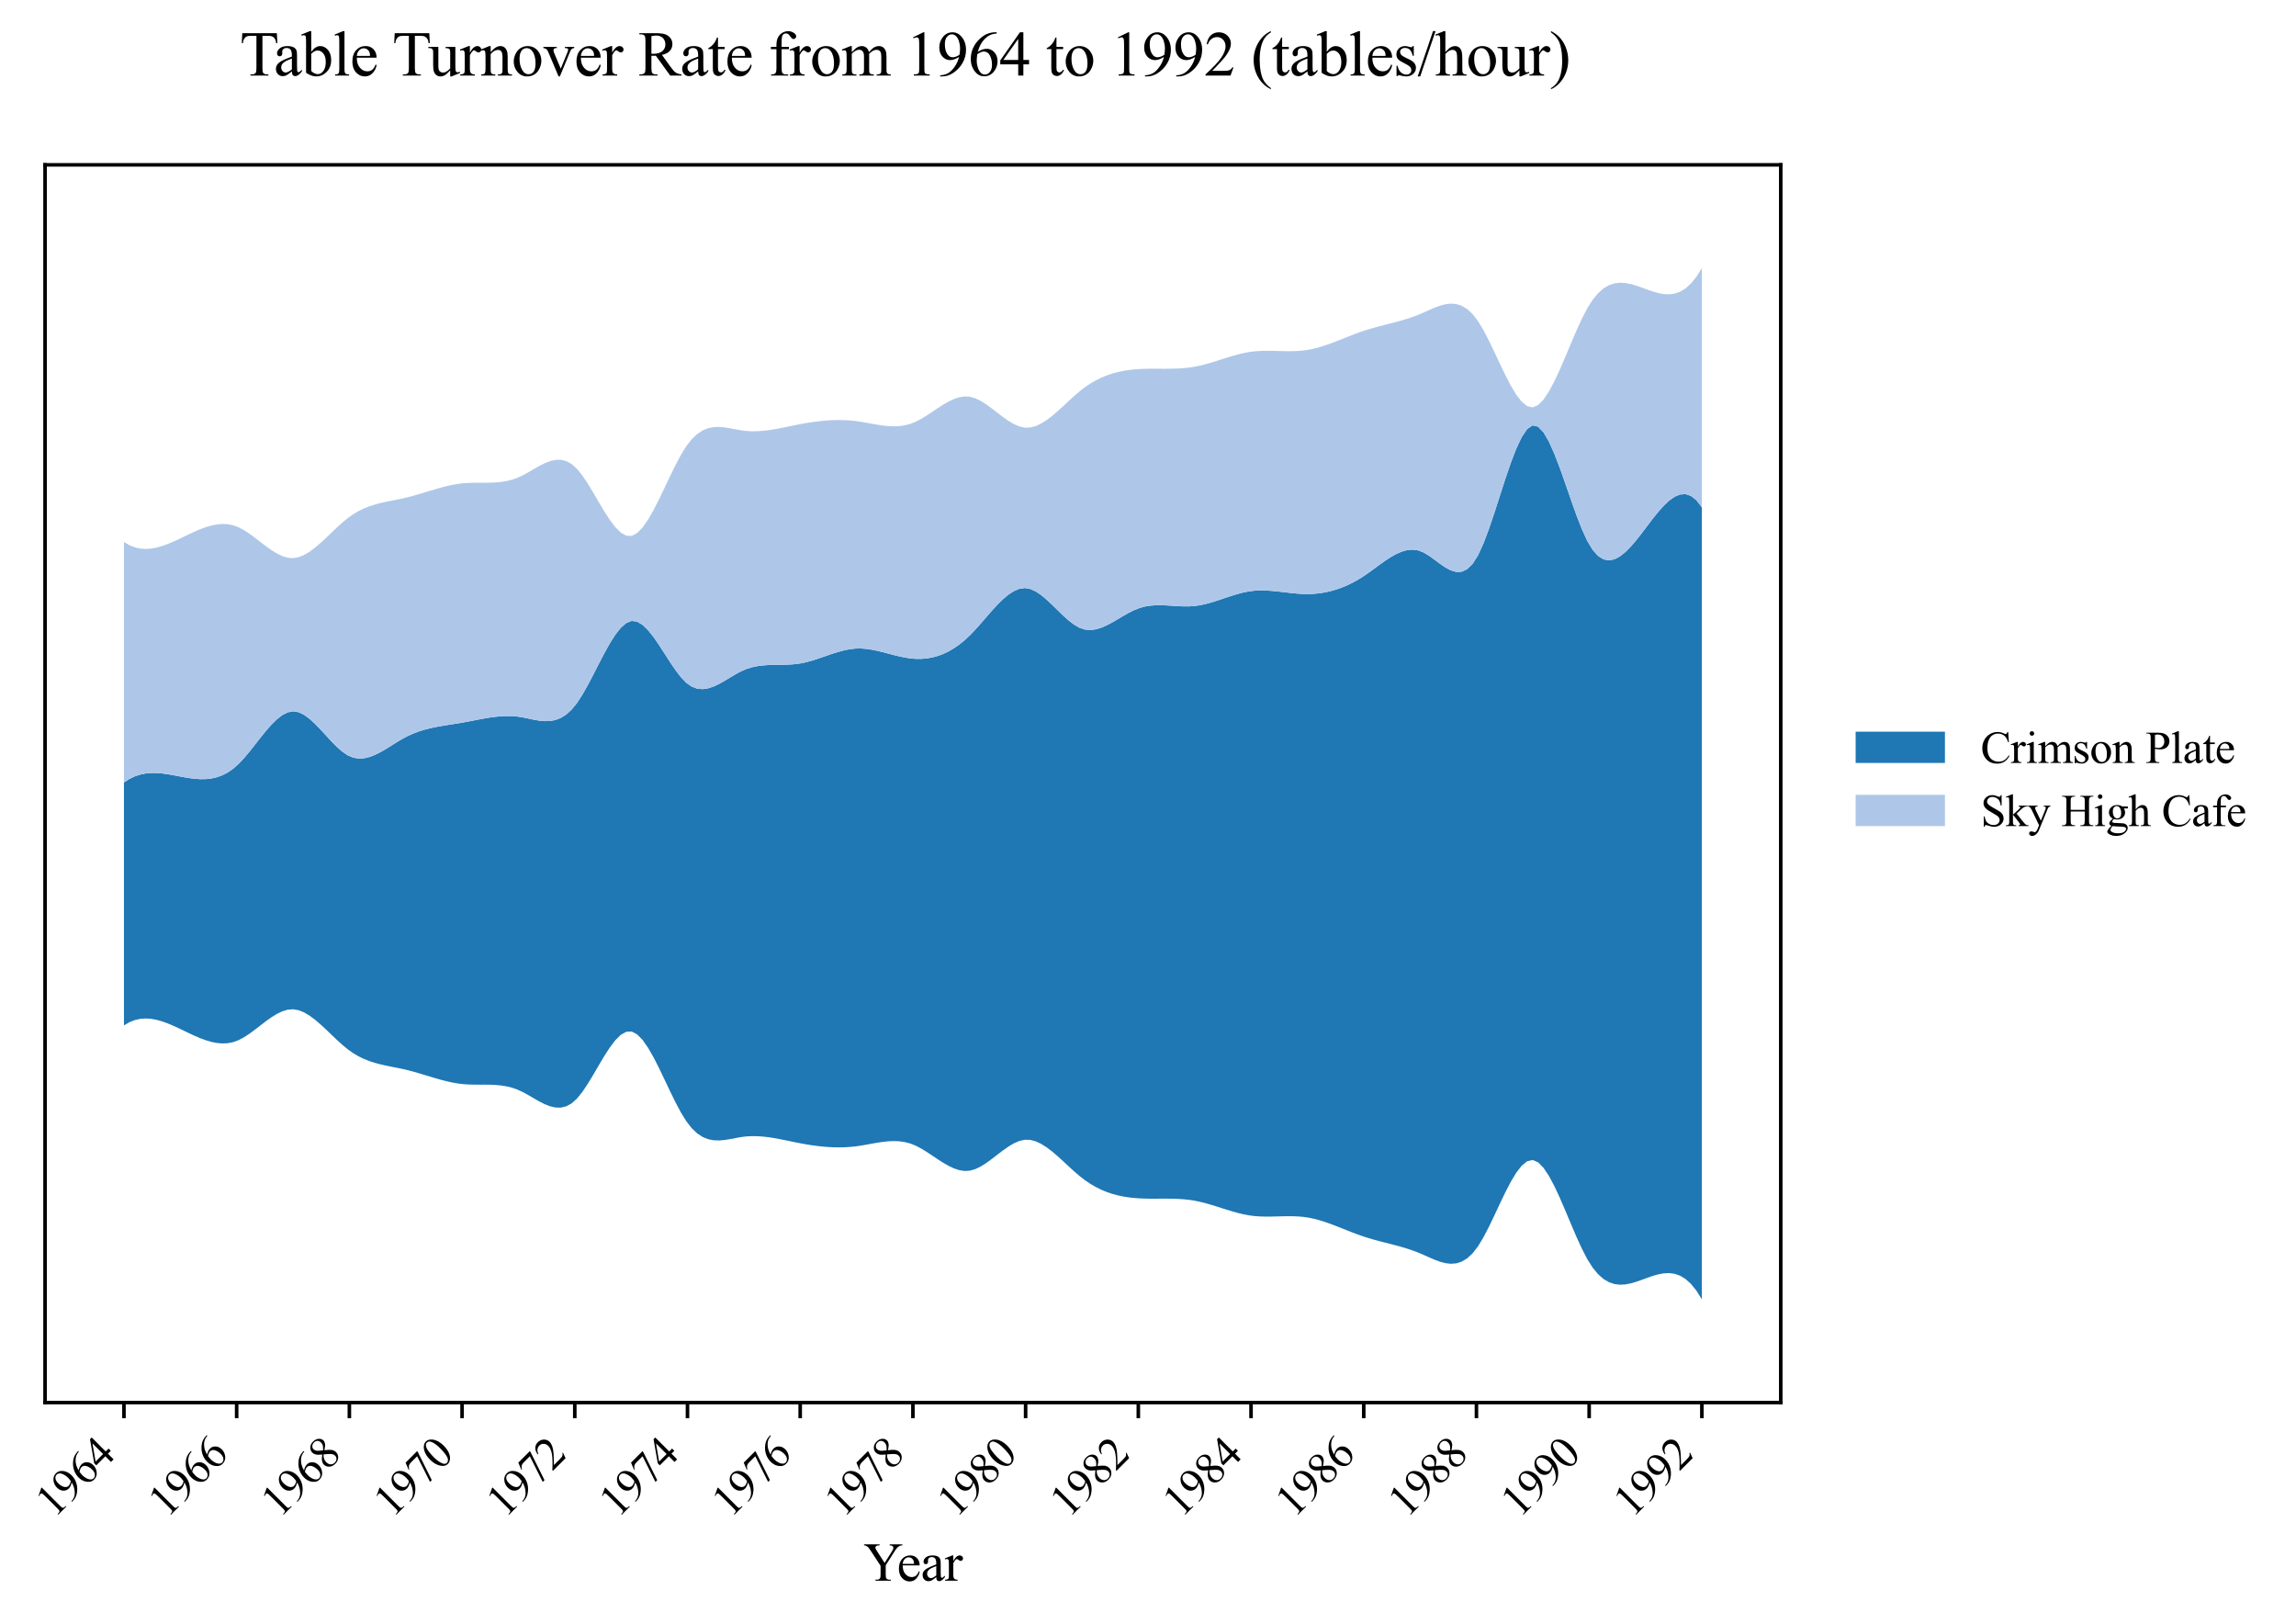 <?xml version="1.0" encoding="utf-8" standalone="no"?>
<!DOCTYPE svg PUBLIC "-//W3C//DTD SVG 1.1//EN"
  "http://www.w3.org/Graphics/SVG/1.1/DTD/svg11.dtd">
<svg xmlns:xlink="http://www.w3.org/1999/xlink" width="514.307pt" height="363.785pt" viewBox="0 0 514.307 363.785" xmlns="http://www.w3.org/2000/svg" version="1.1">
 <defs>
  <style type="text/css">*{stroke-linejoin: round; stroke-linecap: butt}</style>
 </defs>
 <g id="figure_1">
  <g id="patch_1">
   <path d="M 0 363.785 
L 514.307 363.785 
L 514.307 0 
L 0 0 
z
" style="fill: #ffffff"/>
  </g>
  <g id="axes_1">
   <g id="patch_2">
    <path d="M 10.092 314.121 
L 398.892 314.121 
L 398.892 36.921 
L 10.092 36.921 
z
" style="fill: #ffffff"/>
   </g>
   <g id="FillBetweenPolyCollection_1">
    <path d="M 27.765 175.253 
L 27.765 229.654 
L 28.988 228.936 
L 30.211 228.453 
L 31.434 228.183 
L 32.657 228.102 
L 33.88 228.186 
L 35.103 228.412 
L 36.326 228.757 
L 37.549 229.198 
L 38.772 229.71 
L 39.995 230.271 
L 41.218 230.857 
L 42.441 231.444 
L 43.664 232.01 
L 44.887 232.531 
L 46.11 232.984 
L 47.333 233.344 
L 48.556 233.59 
L 49.779 233.696 
L 51.002 233.641 
L 52.225 233.401 
L 53.448 232.952 
L 54.671 232.302 
L 55.894 231.5 
L 57.117 230.601 
L 58.34 229.656 
L 59.563 228.72 
L 60.786 227.847 
L 62.009 227.088 
L 63.232 226.498 
L 64.455 226.13 
L 65.678 226.038 
L 66.901 226.255 
L 68.125 226.75 
L 69.348 227.476 
L 70.571 228.384 
L 71.794 229.428 
L 73.017 230.56 
L 74.24 231.732 
L 75.463 232.897 
L 76.686 234.008 
L 77.909 235.018 
L 79.132 235.883 
L 80.355 236.599 
L 81.578 237.187 
L 82.801 237.667 
L 84.024 238.06 
L 85.247 238.384 
L 86.47 238.66 
L 87.693 238.908 
L 88.916 239.148 
L 90.139 239.401 
L 91.362 239.686 
L 92.585 240.009 
L 93.808 240.361 
L 95.031 240.729 
L 96.254 241.102 
L 97.477 241.469 
L 98.7 241.817 
L 99.923 242.135 
L 101.146 242.412 
L 102.369 242.635 
L 103.592 242.793 
L 104.815 242.882 
L 106.038 242.919 
L 107.261 242.925 
L 108.484 242.924 
L 109.707 242.937 
L 110.93 242.988 
L 112.153 243.096 
L 113.376 243.286 
L 114.6 243.579 
L 115.823 243.998 
L 117.046 244.558 
L 118.269 245.225 
L 119.492 245.939 
L 120.715 246.638 
L 121.938 247.261 
L 123.161 247.748 
L 124.384 248.038 
L 125.607 248.069 
L 126.83 247.781 
L 128.053 247.113 
L 129.276 246.005 
L 130.499 244.478 
L 131.722 242.642 
L 132.945 240.617 
L 134.168 238.52 
L 135.391 236.469 
L 136.614 234.581 
L 137.837 232.974 
L 139.06 231.767 
L 140.283 231.077 
L 141.506 231.021 
L 142.729 231.666 
L 143.952 232.923 
L 145.175 234.676 
L 146.398 236.809 
L 147.621 239.208 
L 148.844 241.755 
L 150.067 244.336 
L 151.29 246.834 
L 152.513 249.134 
L 153.736 251.12 
L 154.959 252.691 
L 156.182 253.849 
L 157.405 254.648 
L 158.628 255.141 
L 159.851 255.382 
L 161.075 255.424 
L 162.298 255.321 
L 163.521 255.125 
L 164.744 254.89 
L 165.967 254.669 
L 167.19 254.516 
L 168.413 254.451 
L 169.636 254.467 
L 170.859 254.55 
L 172.082 254.691 
L 173.305 254.876 
L 174.528 255.096 
L 175.751 255.338 
L 176.974 255.59 
L 178.197 255.843 
L 179.42 256.083 
L 180.643 256.302 
L 181.866 256.495 
L 183.089 256.66 
L 184.312 256.793 
L 185.535 256.891 
L 186.758 256.951 
L 187.981 256.97 
L 189.204 256.944 
L 190.427 256.871 
L 191.65 256.747 
L 192.873 256.572 
L 194.096 256.361 
L 195.319 256.136 
L 196.542 255.921 
L 197.765 255.738 
L 198.988 255.61 
L 200.211 255.559 
L 201.434 255.609 
L 202.657 255.78 
L 203.88 256.098 
L 205.103 256.581 
L 206.326 257.219 
L 207.549 257.965 
L 208.773 258.773 
L 209.996 259.594 
L 211.219 260.383 
L 212.442 261.091 
L 213.665 261.672 
L 214.888 262.077 
L 216.111 262.261 
L 217.334 262.176 
L 218.557 261.804 
L 219.78 261.197 
L 221.003 260.416 
L 222.226 259.523 
L 223.449 258.58 
L 224.672 257.647 
L 225.895 256.788 
L 227.118 256.062 
L 228.341 255.532 
L 229.564 255.26 
L 230.787 255.296 
L 232.01 255.621 
L 233.233 256.193 
L 234.456 256.966 
L 235.679 257.896 
L 236.902 258.94 
L 238.125 260.053 
L 239.348 261.191 
L 240.571 262.31 
L 241.794 263.365 
L 243.017 264.314 
L 244.24 265.141 
L 245.463 265.852 
L 246.686 266.457 
L 247.909 266.962 
L 249.132 267.378 
L 250.355 267.711 
L 251.578 267.971 
L 252.801 268.166 
L 254.024 268.303 
L 255.248 268.392 
L 256.471 268.441 
L 257.694 268.462 
L 258.917 268.464 
L 260.14 268.459 
L 261.363 268.458 
L 262.586 268.471 
L 263.809 268.51 
L 265.032 268.586 
L 266.255 268.708 
L 267.478 268.889 
L 268.701 269.137 
L 269.924 269.441 
L 271.147 269.788 
L 272.37 270.164 
L 273.593 270.552 
L 274.816 270.939 
L 276.039 271.311 
L 277.262 271.652 
L 278.485 271.947 
L 279.708 272.183 
L 280.931 272.346 
L 282.154 272.437 
L 283.377 272.474 
L 284.6 272.471 
L 285.823 272.445 
L 287.046 272.413 
L 288.269 272.39 
L 289.492 272.393 
L 290.715 272.437 
L 291.938 272.54 
L 293.161 272.716 
L 294.384 272.974 
L 295.607 273.302 
L 296.83 273.688 
L 298.053 274.118 
L 299.276 274.581 
L 300.499 275.062 
L 301.723 275.55 
L 302.946 276.031 
L 304.169 276.493 
L 305.392 276.923 
L 306.615 277.311 
L 307.838 277.664 
L 309.061 277.992 
L 310.284 278.306 
L 311.507 278.616 
L 312.73 278.935 
L 313.953 279.273 
L 315.176 279.64 
L 316.399 280.048 
L 317.622 280.507 
L 318.845 281.026 
L 320.068 281.579 
L 321.291 282.11 
L 322.514 282.568 
L 323.737 282.896 
L 324.96 283.042 
L 326.183 282.95 
L 327.406 282.568 
L 328.629 281.84 
L 329.852 280.712 
L 331.075 279.132 
L 332.298 277.107 
L 333.521 274.757 
L 334.744 272.21 
L 335.967 269.598 
L 337.19 267.049 
L 338.413 264.693 
L 339.636 262.661 
L 340.859 261.08 
L 342.082 260.083 
L 343.305 259.797 
L 344.528 260.314 
L 345.751 261.553 
L 346.974 263.385 
L 348.197 265.681 
L 349.421 268.312 
L 350.644 271.148 
L 351.867 274.061 
L 353.09 276.921 
L 354.313 279.6 
L 355.536 281.968 
L 356.759 283.904 
L 357.982 285.387 
L 359.205 286.463 
L 360.428 287.18 
L 361.651 287.586 
L 362.874 287.73 
L 364.097 287.658 
L 365.32 287.421 
L 366.543 287.064 
L 367.766 286.637 
L 368.989 286.188 
L 370.212 285.763 
L 371.435 285.413 
L 372.658 285.184 
L 373.881 285.125 
L 375.104 285.283 
L 376.327 285.707 
L 377.55 286.445 
L 378.773 287.545 
L 379.996 289.054 
L 381.219 291.021 
L 381.219 113.618 
L 381.219 113.618 
L 379.996 112.024 
L 378.773 111.061 
L 377.55 110.658 
L 376.327 110.748 
L 375.104 111.262 
L 373.881 112.131 
L 372.658 113.287 
L 371.435 114.66 
L 370.212 116.183 
L 368.989 117.786 
L 367.766 119.401 
L 366.543 120.96 
L 365.32 122.393 
L 364.097 123.633 
L 362.874 124.61 
L 361.651 125.256 
L 360.428 125.502 
L 359.205 125.279 
L 357.982 124.52 
L 356.759 123.154 
L 355.536 121.117 
L 354.313 118.437 
L 353.09 115.289 
L 351.867 111.855 
L 350.644 108.32 
L 349.421 104.867 
L 348.197 101.681 
L 346.974 98.944 
L 345.751 96.84 
L 344.528 95.555 
L 343.305 95.27 
L 342.082 96.1 
L 340.859 97.909 
L 339.636 100.502 
L 338.413 103.687 
L 337.19 107.269 
L 335.967 111.055 
L 334.744 114.853 
L 333.521 118.468 
L 332.298 121.706 
L 331.075 124.376 
L 329.852 126.301 
L 328.629 127.488 
L 327.406 128.048 
L 326.183 128.091 
L 324.96 127.728 
L 323.737 127.071 
L 322.514 126.23 
L 321.291 125.317 
L 320.068 124.443 
L 318.845 123.719 
L 317.622 123.253 
L 316.399 123.095 
L 315.176 123.209 
L 313.953 123.554 
L 312.73 124.091 
L 311.507 124.78 
L 310.284 125.58 
L 309.061 126.45 
L 307.838 127.351 
L 306.615 128.243 
L 305.392 129.084 
L 304.169 129.844 
L 302.946 130.518 
L 301.723 131.109 
L 300.499 131.617 
L 299.276 132.045 
L 298.053 132.395 
L 296.83 132.668 
L 295.607 132.866 
L 294.384 132.991 
L 293.161 133.044 
L 291.938 133.028 
L 290.715 132.956 
L 289.492 132.843 
L 288.269 132.706 
L 287.046 132.561 
L 285.823 132.425 
L 284.6 132.315 
L 283.377 132.246 
L 282.154 132.236 
L 280.931 132.3 
L 279.708 132.455 
L 278.485 132.7 
L 277.262 133.018 
L 276.039 133.387 
L 274.816 133.788 
L 273.593 134.201 
L 272.37 134.606 
L 271.147 134.982 
L 269.924 135.31 
L 268.701 135.569 
L 267.478 135.739 
L 266.255 135.812 
L 265.032 135.807 
L 263.809 135.752 
L 262.586 135.673 
L 261.363 135.595 
L 260.14 135.547 
L 258.917 135.554 
L 257.694 135.643 
L 256.471 135.839 
L 255.248 136.171 
L 254.024 136.658 
L 252.801 137.273 
L 251.578 137.968 
L 250.355 138.695 
L 249.132 139.405 
L 247.909 140.049 
L 246.686 140.579 
L 245.463 140.946 
L 244.24 141.102 
L 243.017 140.997 
L 241.794 140.587 
L 240.571 139.877 
L 239.348 138.938 
L 238.125 137.84 
L 236.902 136.654 
L 235.679 135.453 
L 234.456 134.306 
L 233.233 133.286 
L 232.01 132.464 
L 230.787 131.912 
L 229.564 131.699 
L 228.341 131.868 
L 227.118 132.377 
L 225.895 133.172 
L 224.672 134.198 
L 223.449 135.403 
L 222.226 136.732 
L 221.003 138.131 
L 219.78 139.547 
L 218.557 140.924 
L 217.334 142.21 
L 216.111 143.355 
L 214.888 144.35 
L 213.665 145.199 
L 212.442 145.909 
L 211.219 146.486 
L 209.996 146.934 
L 208.773 147.26 
L 207.549 147.468 
L 206.326 147.566 
L 205.103 147.559 
L 203.88 147.452 
L 202.657 147.259 
L 201.434 147.002 
L 200.211 146.703 
L 198.988 146.383 
L 197.765 146.064 
L 196.542 145.768 
L 195.319 145.517 
L 194.096 145.333 
L 192.873 145.237 
L 191.65 145.251 
L 190.427 145.385 
L 189.204 145.622 
L 187.981 145.939 
L 186.758 146.314 
L 185.535 146.725 
L 184.312 147.151 
L 183.089 147.569 
L 181.866 147.958 
L 180.643 148.295 
L 179.42 148.559 
L 178.197 148.732 
L 176.974 148.828 
L 175.751 148.872 
L 174.528 148.889 
L 173.305 148.905 
L 172.082 148.944 
L 170.859 149.031 
L 169.636 149.192 
L 168.413 149.452 
L 167.19 149.836 
L 165.967 150.366 
L 164.744 151.024 
L 163.521 151.751 
L 162.298 152.488 
L 161.075 153.175 
L 159.851 153.753 
L 158.628 154.163 
L 157.405 154.344 
L 156.182 154.237 
L 154.959 153.784 
L 153.736 152.924 
L 152.513 151.648 
L 151.29 150.052 
L 150.067 148.248 
L 148.844 146.346 
L 147.621 144.456 
L 146.398 142.689 
L 145.175 141.155 
L 143.952 139.964 
L 142.729 139.228 
L 141.506 139.056 
L 140.283 139.534 
L 139.06 140.601 
L 137.837 142.151 
L 136.614 144.074 
L 135.391 146.263 
L 134.168 148.61 
L 132.945 151.005 
L 131.722 153.341 
L 130.499 155.51 
L 129.276 157.402 
L 128.053 158.916 
L 126.83 160.031 
L 125.607 160.796 
L 124.384 161.263 
L 123.161 161.482 
L 121.938 161.505 
L 120.715 161.384 
L 119.492 161.169 
L 118.269 160.912 
L 117.046 160.664 
L 115.823 160.476 
L 114.6 160.379 
L 113.376 160.366 
L 112.153 160.425 
L 110.93 160.544 
L 109.707 160.71 
L 108.484 160.913 
L 107.261 161.139 
L 106.038 161.376 
L 104.815 161.614 
L 103.592 161.839 
L 102.369 162.043 
L 101.146 162.234 
L 99.923 162.425 
L 98.7 162.628 
L 97.477 162.856 
L 96.254 163.123 
L 95.031 163.44 
L 93.808 163.822 
L 92.585 164.28 
L 91.362 164.828 
L 90.139 165.475 
L 88.916 166.204 
L 87.693 166.969 
L 86.47 167.728 
L 85.247 168.436 
L 84.024 169.05 
L 82.801 169.526 
L 81.578 169.821 
L 80.355 169.89 
L 79.132 169.69 
L 77.909 169.177 
L 76.686 168.35 
L 75.463 167.279 
L 74.24 166.043 
L 73.017 164.718 
L 71.794 163.385 
L 70.571 162.12 
L 69.348 161.001 
L 68.125 160.108 
L 66.901 159.517 
L 65.678 159.308 
L 64.455 159.535 
L 63.232 160.158 
L 62.009 161.107 
L 60.786 162.314 
L 59.563 163.708 
L 58.34 165.222 
L 57.117 166.786 
L 55.894 168.331 
L 54.671 169.788 
L 53.448 171.088 
L 52.225 172.167 
L 51.002 173.01 
L 49.779 173.64 
L 48.556 174.082 
L 47.333 174.358 
L 46.11 174.492 
L 44.887 174.506 
L 43.664 174.425 
L 42.441 174.271 
L 41.218 174.067 
L 39.995 173.838 
L 38.772 173.607 
L 37.549 173.396 
L 36.326 173.229 
L 35.103 173.13 
L 33.88 173.121 
L 32.657 173.226 
L 31.434 173.469 
L 30.211 173.872 
L 28.988 174.459 
L 27.765 175.253 
z
" clip-path="url(#p3a04c0ecfc)" style="fill: #1f77b4"/>
   </g>
   <g id="FillBetweenPolyCollection_2">
    <path d="M 27.765 121.389 
L 27.765 175.253 
L 28.988 174.459 
L 30.211 173.872 
L 31.434 173.469 
L 32.657 173.226 
L 33.88 173.121 
L 35.103 173.13 
L 36.326 173.229 
L 37.549 173.396 
L 38.772 173.607 
L 39.995 173.838 
L 41.218 174.067 
L 42.441 174.271 
L 43.664 174.425 
L 44.887 174.506 
L 46.11 174.492 
L 47.333 174.358 
L 48.556 174.082 
L 49.779 173.64 
L 51.002 173.01 
L 52.225 172.167 
L 53.448 171.088 
L 54.671 169.788 
L 55.894 168.331 
L 57.117 166.786 
L 58.34 165.222 
L 59.563 163.708 
L 60.786 162.314 
L 62.009 161.107 
L 63.232 160.158 
L 64.455 159.535 
L 65.678 159.308 
L 66.901 159.517 
L 68.125 160.108 
L 69.348 161.001 
L 70.571 162.12 
L 71.794 163.385 
L 73.017 164.718 
L 74.24 166.043 
L 75.463 167.279 
L 76.686 168.35 
L 77.909 169.177 
L 79.132 169.69 
L 80.355 169.89 
L 81.578 169.821 
L 82.801 169.526 
L 84.024 169.05 
L 85.247 168.436 
L 86.47 167.728 
L 87.693 166.969 
L 88.916 166.204 
L 90.139 165.475 
L 91.362 164.828 
L 92.585 164.28 
L 93.808 163.822 
L 95.031 163.44 
L 96.254 163.123 
L 97.477 162.856 
L 98.7 162.628 
L 99.923 162.425 
L 101.146 162.234 
L 102.369 162.043 
L 103.592 161.839 
L 104.815 161.614 
L 106.038 161.376 
L 107.261 161.139 
L 108.484 160.913 
L 109.707 160.71 
L 110.93 160.544 
L 112.153 160.425 
L 113.376 160.366 
L 114.6 160.379 
L 115.823 160.476 
L 117.046 160.664 
L 118.269 160.912 
L 119.492 161.169 
L 120.715 161.384 
L 121.938 161.505 
L 123.161 161.482 
L 124.384 161.263 
L 125.607 160.796 
L 126.83 160.031 
L 128.053 158.916 
L 129.276 157.402 
L 130.499 155.51 
L 131.722 153.341 
L 132.945 151.005 
L 134.168 148.61 
L 135.391 146.263 
L 136.614 144.074 
L 137.837 142.151 
L 139.06 140.601 
L 140.283 139.534 
L 141.506 139.056 
L 142.729 139.228 
L 143.952 139.964 
L 145.175 141.155 
L 146.398 142.689 
L 147.621 144.456 
L 148.844 146.346 
L 150.067 148.248 
L 151.29 150.052 
L 152.513 151.648 
L 153.736 152.924 
L 154.959 153.784 
L 156.182 154.237 
L 157.405 154.344 
L 158.628 154.163 
L 159.851 153.753 
L 161.075 153.175 
L 162.298 152.488 
L 163.521 151.751 
L 164.744 151.024 
L 165.967 150.366 
L 167.19 149.836 
L 168.413 149.452 
L 169.636 149.192 
L 170.859 149.031 
L 172.082 148.944 
L 173.305 148.905 
L 174.528 148.889 
L 175.751 148.872 
L 176.974 148.828 
L 178.197 148.732 
L 179.42 148.559 
L 180.643 148.295 
L 181.866 147.958 
L 183.089 147.569 
L 184.312 147.151 
L 185.535 146.725 
L 186.758 146.314 
L 187.981 145.939 
L 189.204 145.622 
L 190.427 145.385 
L 191.65 145.251 
L 192.873 145.237 
L 194.096 145.333 
L 195.319 145.517 
L 196.542 145.768 
L 197.765 146.064 
L 198.988 146.383 
L 200.211 146.703 
L 201.434 147.002 
L 202.657 147.259 
L 203.88 147.452 
L 205.103 147.559 
L 206.326 147.566 
L 207.549 147.468 
L 208.773 147.26 
L 209.996 146.934 
L 211.219 146.486 
L 212.442 145.909 
L 213.665 145.199 
L 214.888 144.35 
L 216.111 143.355 
L 217.334 142.21 
L 218.557 140.924 
L 219.78 139.547 
L 221.003 138.131 
L 222.226 136.732 
L 223.449 135.403 
L 224.672 134.198 
L 225.895 133.172 
L 227.118 132.377 
L 228.341 131.868 
L 229.564 131.699 
L 230.787 131.912 
L 232.01 132.464 
L 233.233 133.286 
L 234.456 134.306 
L 235.679 135.453 
L 236.902 136.654 
L 238.125 137.84 
L 239.348 138.938 
L 240.571 139.877 
L 241.794 140.587 
L 243.017 140.997 
L 244.24 141.102 
L 245.463 140.946 
L 246.686 140.579 
L 247.909 140.049 
L 249.132 139.405 
L 250.355 138.695 
L 251.578 137.968 
L 252.801 137.273 
L 254.024 136.658 
L 255.248 136.171 
L 256.471 135.839 
L 257.694 135.643 
L 258.917 135.554 
L 260.14 135.547 
L 261.363 135.595 
L 262.586 135.673 
L 263.809 135.752 
L 265.032 135.807 
L 266.255 135.812 
L 267.478 135.739 
L 268.701 135.569 
L 269.924 135.31 
L 271.147 134.982 
L 272.37 134.606 
L 273.593 134.201 
L 274.816 133.788 
L 276.039 133.387 
L 277.262 133.018 
L 278.485 132.7 
L 279.708 132.455 
L 280.931 132.3 
L 282.154 132.236 
L 283.377 132.246 
L 284.6 132.315 
L 285.823 132.425 
L 287.046 132.561 
L 288.269 132.706 
L 289.492 132.843 
L 290.715 132.956 
L 291.938 133.028 
L 293.161 133.044 
L 294.384 132.991 
L 295.607 132.866 
L 296.83 132.668 
L 298.053 132.395 
L 299.276 132.045 
L 300.499 131.617 
L 301.723 131.109 
L 302.946 130.518 
L 304.169 129.844 
L 305.392 129.084 
L 306.615 128.243 
L 307.838 127.351 
L 309.061 126.45 
L 310.284 125.58 
L 311.507 124.78 
L 312.73 124.091 
L 313.953 123.554 
L 315.176 123.209 
L 316.399 123.095 
L 317.622 123.253 
L 318.845 123.719 
L 320.068 124.443 
L 321.291 125.317 
L 322.514 126.23 
L 323.737 127.071 
L 324.96 127.728 
L 326.183 128.091 
L 327.406 128.048 
L 328.629 127.488 
L 329.852 126.301 
L 331.075 124.376 
L 332.298 121.706 
L 333.521 118.468 
L 334.744 114.853 
L 335.967 111.055 
L 337.19 107.269 
L 338.413 103.687 
L 339.636 100.502 
L 340.859 97.909 
L 342.082 96.1 
L 343.305 95.27 
L 344.528 95.555 
L 345.751 96.84 
L 346.974 98.944 
L 348.197 101.681 
L 349.421 104.867 
L 350.644 108.32 
L 351.867 111.855 
L 353.09 115.289 
L 354.313 118.437 
L 355.536 121.117 
L 356.759 123.154 
L 357.982 124.52 
L 359.205 125.279 
L 360.428 125.502 
L 361.651 125.256 
L 362.874 124.61 
L 364.097 123.633 
L 365.32 122.393 
L 366.543 120.96 
L 367.766 119.401 
L 368.989 117.786 
L 370.212 116.183 
L 371.435 114.66 
L 372.658 113.287 
L 373.881 112.131 
L 375.104 111.262 
L 376.327 110.748 
L 377.55 110.658 
L 378.773 111.061 
L 379.996 112.024 
L 381.219 113.618 
L 381.219 60.021 
L 381.219 60.021 
L 379.996 61.989 
L 378.773 63.498 
L 377.55 64.598 
L 376.327 65.335 
L 375.104 65.759 
L 373.881 65.918 
L 372.658 65.858 
L 371.435 65.63 
L 370.212 65.279 
L 368.989 64.855 
L 367.766 64.405 
L 366.543 63.978 
L 365.32 63.622 
L 364.097 63.384 
L 362.874 63.313 
L 361.651 63.456 
L 360.428 63.863 
L 359.205 64.58 
L 357.982 65.656 
L 356.759 67.138 
L 355.536 69.075 
L 354.313 71.443 
L 353.09 74.121 
L 351.867 76.982 
L 350.644 79.895 
L 349.421 82.731 
L 348.197 85.361 
L 346.974 87.657 
L 345.751 89.489 
L 344.528 90.728 
L 343.305 91.246 
L 342.082 90.96 
L 340.859 89.962 
L 339.636 88.382 
L 338.413 86.349 
L 337.19 83.993 
L 335.967 81.445 
L 334.744 78.832 
L 333.521 76.286 
L 332.298 73.936 
L 331.075 71.911 
L 329.852 70.33 
L 328.629 69.203 
L 327.406 68.475 
L 326.183 68.092 
L 324.96 68.001 
L 323.737 68.146 
L 322.514 68.475 
L 321.291 68.932 
L 320.068 69.464 
L 318.845 70.016 
L 317.622 70.535 
L 316.399 70.995 
L 315.176 71.402 
L 313.953 71.77 
L 312.73 72.107 
L 311.507 72.426 
L 310.284 72.737 
L 309.061 73.051 
L 307.838 73.379 
L 306.615 73.731 
L 305.392 74.119 
L 304.169 74.549 
L 302.946 75.011 
L 301.723 75.493 
L 300.499 75.98 
L 299.276 76.462 
L 298.053 76.924 
L 296.83 77.354 
L 295.607 77.74 
L 294.384 78.068 
L 293.161 78.326 
L 291.938 78.503 
L 290.715 78.605 
L 289.492 78.65 
L 288.269 78.653 
L 287.046 78.63 
L 285.823 78.597 
L 284.6 78.572 
L 283.377 78.569 
L 282.154 78.605 
L 280.931 78.697 
L 279.708 78.859 
L 278.485 79.095 
L 277.262 79.391 
L 276.039 79.732 
L 274.816 80.103 
L 273.593 80.49 
L 272.37 80.879 
L 271.147 81.254 
L 269.924 81.601 
L 268.701 81.906 
L 267.478 82.153 
L 266.255 82.334 
L 265.032 82.457 
L 263.809 82.532 
L 262.586 82.571 
L 261.363 82.585 
L 260.14 82.584 
L 258.917 82.579 
L 257.694 82.581 
L 256.471 82.601 
L 255.248 82.65 
L 254.024 82.739 
L 252.801 82.877 
L 251.578 83.071 
L 250.355 83.331 
L 249.132 83.665 
L 247.909 84.08 
L 246.686 84.586 
L 245.463 85.19 
L 244.24 85.902 
L 243.017 86.728 
L 241.794 87.678 
L 240.571 88.733 
L 239.348 89.852 
L 238.125 90.99 
L 236.902 92.103 
L 235.679 93.146 
L 234.456 94.077 
L 233.233 94.85 
L 232.01 95.421 
L 230.787 95.747 
L 229.564 95.782 
L 228.341 95.51 
L 227.118 94.981 
L 225.895 94.255 
L 224.672 93.395 
L 223.449 92.463 
L 222.226 91.519 
L 221.003 90.626 
L 219.78 89.845 
L 218.557 89.238 
L 217.334 88.866 
L 216.111 88.781 
L 214.888 88.965 
L 213.665 89.371 
L 212.442 89.952 
L 211.219 90.66 
L 209.996 91.448 
L 208.773 92.27 
L 207.549 93.077 
L 206.326 93.824 
L 205.103 94.461 
L 203.88 94.945 
L 202.657 95.262 
L 201.434 95.434 
L 200.211 95.483 
L 198.988 95.432 
L 197.765 95.304 
L 196.542 95.121 
L 195.319 94.906 
L 194.096 94.682 
L 192.873 94.471 
L 191.65 94.295 
L 190.427 94.171 
L 189.204 94.098 
L 187.981 94.073 
L 186.758 94.091 
L 185.535 94.151 
L 184.312 94.25 
L 183.089 94.383 
L 181.866 94.547 
L 180.643 94.741 
L 179.42 94.96 
L 178.197 95.2 
L 176.974 95.452 
L 175.751 95.705 
L 174.528 95.947 
L 173.305 96.166 
L 172.082 96.352 
L 170.859 96.492 
L 169.636 96.576 
L 168.413 96.591 
L 167.19 96.527 
L 165.967 96.373 
L 164.744 96.153 
L 163.521 95.918 
L 162.298 95.722 
L 161.075 95.618 
L 159.851 95.66 
L 158.628 95.901 
L 157.405 96.395 
L 156.182 97.194 
L 154.959 98.352 
L 153.736 99.922 
L 152.513 101.908 
L 151.29 104.209 
L 150.067 106.707 
L 148.844 109.288 
L 147.621 111.835 
L 146.398 114.233 
L 145.175 116.367 
L 143.952 118.12 
L 142.729 119.376 
L 141.506 120.021 
L 140.283 119.966 
L 139.06 119.276 
L 137.837 118.068 
L 136.614 116.462 
L 135.391 114.574 
L 134.168 112.522 
L 132.945 110.425 
L 131.722 108.4 
L 130.499 106.565 
L 129.276 105.037 
L 128.053 103.93 
L 126.83 103.262 
L 125.607 102.973 
L 124.384 103.005 
L 123.161 103.294 
L 121.938 103.781 
L 120.715 104.405 
L 119.492 105.104 
L 118.269 105.817 
L 117.046 106.485 
L 115.823 107.045 
L 114.6 107.463 
L 113.376 107.756 
L 112.153 107.946 
L 110.93 108.055 
L 109.707 108.105 
L 108.484 108.118 
L 107.261 108.117 
L 106.038 108.124 
L 104.815 108.16 
L 103.592 108.249 
L 102.369 108.407 
L 101.146 108.631 
L 99.923 108.907 
L 98.7 109.225 
L 97.477 109.574 
L 96.254 109.94 
L 95.031 110.313 
L 93.808 110.682 
L 92.585 111.033 
L 91.362 111.357 
L 90.139 111.642 
L 88.916 111.894 
L 87.693 112.135 
L 86.47 112.383 
L 85.247 112.659 
L 84.024 112.983 
L 82.801 113.375 
L 81.578 113.855 
L 80.355 114.443 
L 79.132 115.16 
L 77.909 116.025 
L 76.686 117.034 
L 75.463 118.145 
L 74.24 119.311 
L 73.017 120.483 
L 71.794 121.615 
L 70.571 122.658 
L 69.348 123.567 
L 68.125 124.292 
L 66.901 124.787 
L 65.678 125.005 
L 64.455 124.912 
L 63.232 124.544 
L 62.009 123.954 
L 60.786 123.196 
L 59.563 122.322 
L 58.34 121.386 
L 57.117 120.442 
L 55.894 119.542 
L 54.671 118.741 
L 53.448 118.091 
L 52.225 117.642 
L 51.002 117.401 
L 49.779 117.346 
L 48.556 117.453 
L 47.333 117.698 
L 46.11 118.059 
L 44.887 118.511 
L 43.664 119.032 
L 42.441 119.598 
L 41.218 120.186 
L 39.995 120.772 
L 38.772 121.333 
L 37.549 121.845 
L 36.326 122.285 
L 35.103 122.63 
L 33.88 122.856 
L 32.657 122.941 
L 31.434 122.859 
L 30.211 122.589 
L 28.988 122.107 
L 27.765 121.389 
z
" clip-path="url(#p3a04c0ecfc)" style="fill: #aec7e8"/>
   </g>
   <g id="matplotlib.axis_1">
    <g id="xtick_1">
     <g id="line2d_1">
      <defs>
       <path id="m03e5353d0d" d="M 0 0 
L 0 3.5 
" style="stroke: #000000; stroke-width: 0.8"/>
      </defs>
      <g>
       <use xlink:href="#m03e5353d0d" x="27.765" y="314.121" style="stroke: #000000; stroke-width: 0.8"/>
      </g>
     </g>
     <g id="text_1">
      <!-- 1964 -->
      <g transform="translate(12.11 340.173) rotate(-45) scale(0.1 -0.1)">
       <defs>
        <path id="TimesNewRomanPSMT-31" d="M 750 3822 
L 1781 4325 
L 1884 4325 
L 1884 747 
Q 1884 391 1914 303 
Q 1944 216 2037 169 
Q 2131 122 2419 116 
L 2419 0 
L 825 0 
L 825 116 
Q 1125 122 1212 167 
Q 1300 213 1334 289 
Q 1369 366 1369 747 
L 1369 3034 
Q 1369 3497 1338 3628 
Q 1316 3728 1258 3775 
Q 1200 3822 1119 3822 
Q 1003 3822 797 3725 
L 750 3822 
z
" transform="scale(0.016)"/>
        <path id="TimesNewRomanPSMT-39" d="M 338 -88 
L 338 28 
Q 744 34 1094 217 
Q 1444 400 1770 856 
Q 2097 1313 2225 1859 
Q 1734 1544 1338 1544 
Q 891 1544 572 1889 
Q 253 2234 253 2806 
Q 253 3363 572 3797 
Q 956 4325 1575 4325 
Q 2097 4325 2469 3894 
Q 2925 3359 2925 2575 
Q 2925 1869 2578 1258 
Q 2231 647 1613 244 
Q 1109 -88 516 -88 
L 338 -88 
z
M 2275 2091 
Q 2331 2497 2331 2741 
Q 2331 3044 2228 3395 
Q 2125 3747 1936 3934 
Q 1747 4122 1506 4122 
Q 1228 4122 1018 3872 
Q 809 3622 809 3128 
Q 809 2469 1088 2097 
Q 1291 1828 1588 1828 
Q 1731 1828 1928 1897 
Q 2125 1966 2275 2091 
z
" transform="scale(0.016)"/>
        <path id="TimesNewRomanPSMT-36" d="M 2869 4325 
L 2869 4209 
Q 2456 4169 2195 4045 
Q 1934 3922 1679 3669 
Q 1425 3416 1258 3105 
Q 1091 2794 978 2366 
Q 1428 2675 1881 2675 
Q 2316 2675 2634 2325 
Q 2953 1975 2953 1425 
Q 2953 894 2631 456 
Q 2244 -75 1606 -75 
Q 1172 -75 869 213 
Q 275 772 275 1663 
Q 275 2231 503 2743 
Q 731 3256 1154 3653 
Q 1578 4050 1965 4187 
Q 2353 4325 2688 4325 
L 2869 4325 
z
M 925 2138 
Q 869 1716 869 1456 
Q 869 1156 980 804 
Q 1091 453 1309 247 
Q 1469 100 1697 100 
Q 1969 100 2183 356 
Q 2397 613 2397 1088 
Q 2397 1622 2184 2012 
Q 1972 2403 1581 2403 
Q 1463 2403 1327 2353 
Q 1191 2303 925 2138 
z
" transform="scale(0.016)"/>
        <path id="TimesNewRomanPSMT-34" d="M 2978 1563 
L 2978 1119 
L 2409 1119 
L 2409 0 
L 1894 0 
L 1894 1119 
L 100 1119 
L 100 1519 
L 2066 4325 
L 2409 4325 
L 2409 1563 
L 2978 1563 
z
M 1894 1563 
L 1894 3666 
L 406 1563 
L 1894 1563 
z
" transform="scale(0.016)"/>
       </defs>
       <use xlink:href="#TimesNewRomanPSMT-31"/>
       <use xlink:href="#TimesNewRomanPSMT-39" transform="translate(50 0)"/>
       <use xlink:href="#TimesNewRomanPSMT-36" transform="translate(100 0)"/>
       <use xlink:href="#TimesNewRomanPSMT-34" transform="translate(150 0)"/>
      </g>
     </g>
    </g>
    <g id="xtick_2">
     <g id="line2d_2">
      <g>
       <use xlink:href="#m03e5353d0d" x="53.011" y="314.121" style="stroke: #000000; stroke-width: 0.8"/>
      </g>
     </g>
     <g id="text_2">
      <!-- 1966 -->
      <g transform="translate(37.357 340.173) rotate(-45) scale(0.1 -0.1)">
       <use xlink:href="#TimesNewRomanPSMT-31"/>
       <use xlink:href="#TimesNewRomanPSMT-39" transform="translate(50 0)"/>
       <use xlink:href="#TimesNewRomanPSMT-36" transform="translate(100 0)"/>
       <use xlink:href="#TimesNewRomanPSMT-36" transform="translate(150 0)"/>
      </g>
     </g>
    </g>
    <g id="xtick_3">
     <g id="line2d_3">
      <g>
       <use xlink:href="#m03e5353d0d" x="78.258" y="314.121" style="stroke: #000000; stroke-width: 0.8"/>
      </g>
     </g>
     <g id="text_3">
      <!-- 1968 -->
      <g transform="translate(62.603 340.173) rotate(-45) scale(0.1 -0.1)">
       <defs>
        <path id="TimesNewRomanPSMT-38" d="M 1228 2134 
Q 725 2547 579 2797 
Q 434 3047 434 3316 
Q 434 3728 753 4026 
Q 1072 4325 1600 4325 
Q 2113 4325 2425 4047 
Q 2738 3769 2738 3413 
Q 2738 3175 2569 2928 
Q 2400 2681 1866 2347 
Q 2416 1922 2594 1678 
Q 2831 1359 2831 1006 
Q 2831 559 2490 242 
Q 2150 -75 1597 -75 
Q 994 -75 656 303 
Q 388 606 388 966 
Q 388 1247 577 1523 
Q 766 1800 1228 2134 
z
M 1719 2469 
Q 2094 2806 2194 3001 
Q 2294 3197 2294 3444 
Q 2294 3772 2109 3958 
Q 1925 4144 1606 4144 
Q 1288 4144 1088 3959 
Q 888 3775 888 3528 
Q 888 3366 970 3203 
Q 1053 3041 1206 2894 
L 1719 2469 
z
M 1375 2016 
Q 1116 1797 991 1539 
Q 866 1281 866 981 
Q 866 578 1086 336 
Q 1306 94 1647 94 
Q 1984 94 2187 284 
Q 2391 475 2391 747 
Q 2391 972 2272 1150 
Q 2050 1481 1375 2016 
z
" transform="scale(0.016)"/>
       </defs>
       <use xlink:href="#TimesNewRomanPSMT-31"/>
       <use xlink:href="#TimesNewRomanPSMT-39" transform="translate(50 0)"/>
       <use xlink:href="#TimesNewRomanPSMT-36" transform="translate(100 0)"/>
       <use xlink:href="#TimesNewRomanPSMT-38" transform="translate(150 0)"/>
      </g>
     </g>
    </g>
    <g id="xtick_4">
     <g id="line2d_4">
      <g>
       <use xlink:href="#m03e5353d0d" x="103.505" y="314.121" style="stroke: #000000; stroke-width: 0.8"/>
      </g>
     </g>
     <g id="text_4">
      <!-- 1970 -->
      <g transform="translate(87.85 340.173) rotate(-45) scale(0.1 -0.1)">
       <defs>
        <path id="TimesNewRomanPSMT-37" d="M 644 4238 
L 2916 4238 
L 2916 4119 
L 1503 -88 
L 1153 -88 
L 2419 3728 
L 1253 3728 
Q 900 3728 750 3644 
Q 488 3500 328 3200 
L 238 3234 
L 644 4238 
z
" transform="scale(0.016)"/>
        <path id="TimesNewRomanPSMT-30" d="M 231 2094 
Q 231 2819 450 3342 
Q 669 3866 1031 4122 
Q 1313 4325 1613 4325 
Q 2100 4325 2488 3828 
Q 2972 3213 2972 2159 
Q 2972 1422 2759 906 
Q 2547 391 2217 158 
Q 1888 -75 1581 -75 
Q 975 -75 572 641 
Q 231 1244 231 2094 
z
M 844 2016 
Q 844 1141 1059 588 
Q 1238 122 1591 122 
Q 1759 122 1940 273 
Q 2122 425 2216 781 
Q 2359 1319 2359 2297 
Q 2359 3022 2209 3506 
Q 2097 3866 1919 4016 
Q 1791 4119 1609 4119 
Q 1397 4119 1231 3928 
Q 1006 3669 925 3112 
Q 844 2556 844 2016 
z
" transform="scale(0.016)"/>
       </defs>
       <use xlink:href="#TimesNewRomanPSMT-31"/>
       <use xlink:href="#TimesNewRomanPSMT-39" transform="translate(50 0)"/>
       <use xlink:href="#TimesNewRomanPSMT-37" transform="translate(100 0)"/>
       <use xlink:href="#TimesNewRomanPSMT-30" transform="translate(150 0)"/>
      </g>
     </g>
    </g>
    <g id="xtick_5">
     <g id="line2d_5">
      <g>
       <use xlink:href="#m03e5353d0d" x="128.752" y="314.121" style="stroke: #000000; stroke-width: 0.8"/>
      </g>
     </g>
     <g id="text_5">
      <!-- 1972 -->
      <g transform="translate(113.097 340.173) rotate(-45) scale(0.1 -0.1)">
       <defs>
        <path id="TimesNewRomanPSMT-32" d="M 2934 816 
L 2638 0 
L 138 0 
L 138 116 
Q 1241 1122 1691 1759 
Q 2141 2397 2141 2925 
Q 2141 3328 1894 3587 
Q 1647 3847 1303 3847 
Q 991 3847 742 3664 
Q 494 3481 375 3128 
L 259 3128 
Q 338 3706 661 4015 
Q 984 4325 1469 4325 
Q 1984 4325 2329 3994 
Q 2675 3663 2675 3213 
Q 2675 2891 2525 2569 
Q 2294 2063 1775 1497 
Q 997 647 803 472 
L 1909 472 
Q 2247 472 2383 497 
Q 2519 522 2628 598 
Q 2738 675 2819 816 
L 2934 816 
z
" transform="scale(0.016)"/>
       </defs>
       <use xlink:href="#TimesNewRomanPSMT-31"/>
       <use xlink:href="#TimesNewRomanPSMT-39" transform="translate(50 0)"/>
       <use xlink:href="#TimesNewRomanPSMT-37" transform="translate(100 0)"/>
       <use xlink:href="#TimesNewRomanPSMT-32" transform="translate(150 0)"/>
      </g>
     </g>
    </g>
    <g id="xtick_6">
     <g id="line2d_6">
      <g>
       <use xlink:href="#m03e5353d0d" x="153.998" y="314.121" style="stroke: #000000; stroke-width: 0.8"/>
      </g>
     </g>
     <g id="text_6">
      <!-- 1974 -->
      <g transform="translate(138.344 340.173) rotate(-45) scale(0.1 -0.1)">
       <use xlink:href="#TimesNewRomanPSMT-31"/>
       <use xlink:href="#TimesNewRomanPSMT-39" transform="translate(50 0)"/>
       <use xlink:href="#TimesNewRomanPSMT-37" transform="translate(100 0)"/>
       <use xlink:href="#TimesNewRomanPSMT-34" transform="translate(150 0)"/>
      </g>
     </g>
    </g>
    <g id="xtick_7">
     <g id="line2d_7">
      <g>
       <use xlink:href="#m03e5353d0d" x="179.245" y="314.121" style="stroke: #000000; stroke-width: 0.8"/>
      </g>
     </g>
     <g id="text_7">
      <!-- 1976 -->
      <g transform="translate(163.59 340.173) rotate(-45) scale(0.1 -0.1)">
       <use xlink:href="#TimesNewRomanPSMT-31"/>
       <use xlink:href="#TimesNewRomanPSMT-39" transform="translate(50 0)"/>
       <use xlink:href="#TimesNewRomanPSMT-37" transform="translate(100 0)"/>
       <use xlink:href="#TimesNewRomanPSMT-36" transform="translate(150 0)"/>
      </g>
     </g>
    </g>
    <g id="xtick_8">
     <g id="line2d_8">
      <g>
       <use xlink:href="#m03e5353d0d" x="204.492" y="314.121" style="stroke: #000000; stroke-width: 0.8"/>
      </g>
     </g>
     <g id="text_8">
      <!-- 1978 -->
      <g transform="translate(188.837 340.173) rotate(-45) scale(0.1 -0.1)">
       <use xlink:href="#TimesNewRomanPSMT-31"/>
       <use xlink:href="#TimesNewRomanPSMT-39" transform="translate(50 0)"/>
       <use xlink:href="#TimesNewRomanPSMT-37" transform="translate(100 0)"/>
       <use xlink:href="#TimesNewRomanPSMT-38" transform="translate(150 0)"/>
      </g>
     </g>
    </g>
    <g id="xtick_9">
     <g id="line2d_9">
      <g>
       <use xlink:href="#m03e5353d0d" x="229.739" y="314.121" style="stroke: #000000; stroke-width: 0.8"/>
      </g>
     </g>
     <g id="text_9">
      <!-- 1980 -->
      <g transform="translate(214.084 340.173) rotate(-45) scale(0.1 -0.1)">
       <use xlink:href="#TimesNewRomanPSMT-31"/>
       <use xlink:href="#TimesNewRomanPSMT-39" transform="translate(50 0)"/>
       <use xlink:href="#TimesNewRomanPSMT-38" transform="translate(100 0)"/>
       <use xlink:href="#TimesNewRomanPSMT-30" transform="translate(150 0)"/>
      </g>
     </g>
    </g>
    <g id="xtick_10">
     <g id="line2d_10">
      <g>
       <use xlink:href="#m03e5353d0d" x="254.985" y="314.121" style="stroke: #000000; stroke-width: 0.8"/>
      </g>
     </g>
     <g id="text_10">
      <!-- 1982 -->
      <g transform="translate(239.331 340.173) rotate(-45) scale(0.1 -0.1)">
       <use xlink:href="#TimesNewRomanPSMT-31"/>
       <use xlink:href="#TimesNewRomanPSMT-39" transform="translate(50 0)"/>
       <use xlink:href="#TimesNewRomanPSMT-38" transform="translate(100 0)"/>
       <use xlink:href="#TimesNewRomanPSMT-32" transform="translate(150 0)"/>
      </g>
     </g>
    </g>
    <g id="xtick_11">
     <g id="line2d_11">
      <g>
       <use xlink:href="#m03e5353d0d" x="280.232" y="314.121" style="stroke: #000000; stroke-width: 0.8"/>
      </g>
     </g>
     <g id="text_11">
      <!-- 1984 -->
      <g transform="translate(264.578 340.173) rotate(-45) scale(0.1 -0.1)">
       <use xlink:href="#TimesNewRomanPSMT-31"/>
       <use xlink:href="#TimesNewRomanPSMT-39" transform="translate(50 0)"/>
       <use xlink:href="#TimesNewRomanPSMT-38" transform="translate(100 0)"/>
       <use xlink:href="#TimesNewRomanPSMT-34" transform="translate(150 0)"/>
      </g>
     </g>
    </g>
    <g id="xtick_12">
     <g id="line2d_12">
      <g>
       <use xlink:href="#m03e5353d0d" x="305.479" y="314.121" style="stroke: #000000; stroke-width: 0.8"/>
      </g>
     </g>
     <g id="text_12">
      <!-- 1986 -->
      <g transform="translate(289.824 340.173) rotate(-45) scale(0.1 -0.1)">
       <use xlink:href="#TimesNewRomanPSMT-31"/>
       <use xlink:href="#TimesNewRomanPSMT-39" transform="translate(50 0)"/>
       <use xlink:href="#TimesNewRomanPSMT-38" transform="translate(100 0)"/>
       <use xlink:href="#TimesNewRomanPSMT-36" transform="translate(150 0)"/>
      </g>
     </g>
    </g>
    <g id="xtick_13">
     <g id="line2d_13">
      <g>
       <use xlink:href="#m03e5353d0d" x="330.726" y="314.121" style="stroke: #000000; stroke-width: 0.8"/>
      </g>
     </g>
     <g id="text_13">
      <!-- 1988 -->
      <g transform="translate(315.071 340.173) rotate(-45) scale(0.1 -0.1)">
       <use xlink:href="#TimesNewRomanPSMT-31"/>
       <use xlink:href="#TimesNewRomanPSMT-39" transform="translate(50 0)"/>
       <use xlink:href="#TimesNewRomanPSMT-38" transform="translate(100 0)"/>
       <use xlink:href="#TimesNewRomanPSMT-38" transform="translate(150 0)"/>
      </g>
     </g>
    </g>
    <g id="xtick_14">
     <g id="line2d_14">
      <g>
       <use xlink:href="#m03e5353d0d" x="355.972" y="314.121" style="stroke: #000000; stroke-width: 0.8"/>
      </g>
     </g>
     <g id="text_14">
      <!-- 1990 -->
      <g transform="translate(340.318 340.173) rotate(-45) scale(0.1 -0.1)">
       <use xlink:href="#TimesNewRomanPSMT-31"/>
       <use xlink:href="#TimesNewRomanPSMT-39" transform="translate(50 0)"/>
       <use xlink:href="#TimesNewRomanPSMT-39" transform="translate(100 0)"/>
       <use xlink:href="#TimesNewRomanPSMT-30" transform="translate(150 0)"/>
      </g>
     </g>
    </g>
    <g id="xtick_15">
     <g id="line2d_15">
      <g>
       <use xlink:href="#m03e5353d0d" x="381.219" y="314.121" style="stroke: #000000; stroke-width: 0.8"/>
      </g>
     </g>
     <g id="text_15">
      <!-- 1992 -->
      <g transform="translate(365.565 340.173) rotate(-45) scale(0.1 -0.1)">
       <use xlink:href="#TimesNewRomanPSMT-31"/>
       <use xlink:href="#TimesNewRomanPSMT-39" transform="translate(50 0)"/>
       <use xlink:href="#TimesNewRomanPSMT-39" transform="translate(100 0)"/>
       <use xlink:href="#TimesNewRomanPSMT-32" transform="translate(150 0)"/>
      </g>
     </g>
    </g>
    <g id="text_16">
     <!-- Year -->
     <g transform="translate(193.434 354.018) scale(0.12 -0.12)">
      <defs>
       <path id="TimesNewRomanPSMT-59" d="M 3050 4238 
L 4528 4238 
L 4528 4122 
L 4447 4122 
Q 4366 4122 4209 4050 
Q 4053 3978 3925 3843 
Q 3797 3709 3609 3406 
L 2588 1797 
L 2588 734 
Q 2588 344 2675 247 
Q 2794 116 3050 116 
L 3188 116 
L 3188 0 
L 1388 0 
L 1388 116 
L 1538 116 
Q 1806 116 1919 278 
Q 1988 378 1988 734 
L 1988 1738 
L 825 3513 
Q 619 3825 545 3903 
Q 472 3981 241 4091 
Q 178 4122 59 4122 
L 59 4238 
L 1872 4238 
L 1872 4122 
L 1778 4122 
Q 1631 4122 1507 4053 
Q 1384 3984 1384 3847 
Q 1384 3734 1575 3441 
L 2459 2075 
L 3291 3381 
Q 3478 3675 3478 3819 
Q 3478 3906 3433 3975 
Q 3388 4044 3303 4083 
Q 3219 4122 3050 4122 
L 3050 4238 
z
" transform="scale(0.016)"/>
       <path id="TimesNewRomanPSMT-65" d="M 681 1784 
Q 678 1147 991 784 
Q 1303 422 1725 422 
Q 2006 422 2214 576 
Q 2422 731 2563 1106 
L 2659 1044 
Q 2594 616 2278 264 
Q 1963 -88 1488 -88 
Q 972 -88 605 314 
Q 238 716 238 1394 
Q 238 2128 614 2539 
Q 991 2950 1559 2950 
Q 2041 2950 2350 2633 
Q 2659 2316 2659 1784 
L 681 1784 
z
M 681 1966 
L 2006 1966 
Q 1991 2241 1941 2353 
Q 1863 2528 1708 2628 
Q 1553 2728 1384 2728 
Q 1125 2728 920 2526 
Q 716 2325 681 1966 
z
" transform="scale(0.016)"/>
       <path id="TimesNewRomanPSMT-61" d="M 1822 413 
Q 1381 72 1269 19 
Q 1100 -59 909 -59 
Q 613 -59 420 144 
Q 228 347 228 678 
Q 228 888 322 1041 
Q 450 1253 767 1440 
Q 1084 1628 1822 1897 
L 1822 2009 
Q 1822 2438 1686 2597 
Q 1550 2756 1291 2756 
Q 1094 2756 978 2650 
Q 859 2544 859 2406 
L 866 2225 
Q 866 2081 792 2003 
Q 719 1925 600 1925 
Q 484 1925 411 2006 
Q 338 2088 338 2228 
Q 338 2497 613 2722 
Q 888 2947 1384 2947 
Q 1766 2947 2009 2819 
Q 2194 2722 2281 2516 
Q 2338 2381 2338 1966 
L 2338 994 
Q 2338 584 2353 492 
Q 2369 400 2405 369 
Q 2441 338 2488 338 
Q 2538 338 2575 359 
Q 2641 400 2828 588 
L 2828 413 
Q 2478 -56 2159 -56 
Q 2006 -56 1915 50 
Q 1825 156 1822 413 
z
M 1822 616 
L 1822 1706 
Q 1350 1519 1213 1441 
Q 966 1303 859 1153 
Q 753 1003 753 825 
Q 753 600 887 451 
Q 1022 303 1197 303 
Q 1434 303 1822 616 
z
" transform="scale(0.016)"/>
       <path id="TimesNewRomanPSMT-72" d="M 1038 2947 
L 1038 2303 
Q 1397 2947 1775 2947 
Q 1947 2947 2059 2842 
Q 2172 2738 2172 2600 
Q 2172 2478 2090 2393 
Q 2009 2309 1897 2309 
Q 1788 2309 1652 2417 
Q 1516 2525 1450 2525 
Q 1394 2525 1328 2463 
Q 1188 2334 1038 2041 
L 1038 669 
Q 1038 431 1097 309 
Q 1138 225 1241 169 
Q 1344 113 1538 113 
L 1538 0 
L 72 0 
L 72 113 
Q 291 113 397 181 
Q 475 231 506 341 
Q 522 394 522 644 
L 522 1753 
Q 522 2253 501 2348 
Q 481 2444 426 2487 
Q 372 2531 291 2531 
Q 194 2531 72 2484 
L 41 2597 
L 906 2947 
L 1038 2947 
z
" transform="scale(0.016)"/>
      </defs>
      <use xlink:href="#TimesNewRomanPSMT-59"/>
      <use xlink:href="#TimesNewRomanPSMT-65" transform="translate(62.217 0)"/>
      <use xlink:href="#TimesNewRomanPSMT-61" transform="translate(106.602 0)"/>
      <use xlink:href="#TimesNewRomanPSMT-72" transform="translate(150.986 0)"/>
     </g>
    </g>
   </g>
   <g id="patch_3">
    <path d="M 10.092 314.121 
L 10.092 36.921 
" style="fill: none; stroke: #000000; stroke-width: 0.8; stroke-linejoin: miter; stroke-linecap: square"/>
   </g>
   <g id="patch_4">
    <path d="M 398.892 314.121 
L 398.892 36.921 
" style="fill: none; stroke: #000000; stroke-width: 0.8; stroke-linejoin: miter; stroke-linecap: square"/>
   </g>
   <g id="patch_5">
    <path d="M 10.092 314.121 
L 398.892 314.121 
" style="fill: none; stroke: #000000; stroke-width: 0.8; stroke-linejoin: miter; stroke-linecap: square"/>
   </g>
   <g id="patch_6">
    <path d="M 10.092 36.921 
L 398.892 36.921 
" style="fill: none; stroke: #000000; stroke-width: 0.8; stroke-linejoin: miter; stroke-linecap: square"/>
   </g>
   <g id="text_17">
    <!-- Table Turnover Rate from 1964 to 1992 (tables/hour)  -->
    <g transform="translate(53.725 16.921) scale(0.14 -0.14)">
     <defs>
      <path id="TimesNewRomanPSMT-54" d="M 3703 4238 
L 3750 3244 
L 3631 3244 
Q 3597 3506 3538 3619 
Q 3441 3800 3280 3886 
Q 3119 3972 2856 3972 
L 2259 3972 
L 2259 734 
Q 2259 344 2344 247 
Q 2463 116 2709 116 
L 2856 116 
L 2856 0 
L 1059 0 
L 1059 116 
L 1209 116 
Q 1478 116 1591 278 
Q 1659 378 1659 734 
L 1659 3972 
L 1150 3972 
Q 853 3972 728 3928 
Q 566 3869 450 3700 
Q 334 3531 313 3244 
L 194 3244 
L 244 4238 
L 3703 4238 
z
" transform="scale(0.016)"/>
      <path id="TimesNewRomanPSMT-62" d="M 984 2369 
Q 1400 2947 1881 2947 
Q 2322 2947 2650 2570 
Q 2978 2194 2978 1541 
Q 2978 778 2472 313 
Q 2038 -88 1503 -88 
Q 1253 -88 995 3 
Q 738 94 469 275 
L 469 3241 
Q 469 3728 445 3840 
Q 422 3953 372 3993 
Q 322 4034 247 4034 
Q 159 4034 28 3984 
L -16 4094 
L 844 4444 
L 984 4444 
L 984 2369 
z
M 984 2169 
L 984 456 
Q 1144 300 1314 220 
Q 1484 141 1663 141 
Q 1947 141 2192 453 
Q 2438 766 2438 1363 
Q 2438 1913 2192 2208 
Q 1947 2503 1634 2503 
Q 1469 2503 1303 2419 
Q 1178 2356 984 2169 
z
" transform="scale(0.016)"/>
      <path id="TimesNewRomanPSMT-6c" d="M 1184 4444 
L 1184 647 
Q 1184 378 1223 290 
Q 1263 203 1344 158 
Q 1425 113 1647 113 
L 1647 0 
L 244 0 
L 244 113 
Q 441 113 512 153 
Q 584 194 625 287 
Q 666 381 666 647 
L 666 3247 
Q 666 3731 644 3842 
Q 622 3953 573 3993 
Q 525 4034 450 4034 
Q 369 4034 244 3984 
L 191 4094 
L 1044 4444 
L 1184 4444 
z
" transform="scale(0.016)"/>
      <path id="TimesNewRomanPSMT-20" transform="scale(0.016)"/>
      <path id="TimesNewRomanPSMT-75" d="M 2709 2863 
L 2709 1128 
Q 2709 631 2732 520 
Q 2756 409 2807 365 
Q 2859 322 2928 322 
Q 3025 322 3147 375 
L 3191 266 
L 2334 -88 
L 2194 -88 
L 2194 519 
Q 1825 119 1631 15 
Q 1438 -88 1222 -88 
Q 981 -88 804 51 
Q 628 191 559 409 
Q 491 628 491 1028 
L 491 2306 
Q 491 2509 447 2587 
Q 403 2666 317 2708 
Q 231 2750 6 2747 
L 6 2863 
L 1009 2863 
L 1009 947 
Q 1009 547 1148 422 
Q 1288 297 1484 297 
Q 1619 297 1789 381 
Q 1959 466 2194 703 
L 2194 2325 
Q 2194 2569 2105 2655 
Q 2016 2741 1734 2747 
L 1734 2863 
L 2709 2863 
z
" transform="scale(0.016)"/>
      <path id="TimesNewRomanPSMT-6e" d="M 1034 2341 
Q 1538 2947 1994 2947 
Q 2228 2947 2397 2830 
Q 2566 2713 2666 2444 
Q 2734 2256 2734 1869 
L 2734 647 
Q 2734 375 2778 278 
Q 2813 200 2889 156 
Q 2966 113 3172 113 
L 3172 0 
L 1756 0 
L 1756 113 
L 1816 113 
Q 2016 113 2095 173 
Q 2175 234 2206 353 
Q 2219 400 2219 647 
L 2219 1819 
Q 2219 2209 2117 2386 
Q 2016 2563 1775 2563 
Q 1403 2563 1034 2156 
L 1034 647 
Q 1034 356 1069 288 
Q 1113 197 1189 155 
Q 1266 113 1500 113 
L 1500 0 
L 84 0 
L 84 113 
L 147 113 
Q 366 113 442 223 
Q 519 334 519 647 
L 519 1709 
Q 519 2225 495 2337 
Q 472 2450 423 2490 
Q 375 2531 294 2531 
Q 206 2531 84 2484 
L 38 2597 
L 900 2947 
L 1034 2947 
L 1034 2341 
z
" transform="scale(0.016)"/>
      <path id="TimesNewRomanPSMT-6f" d="M 1600 2947 
Q 2250 2947 2644 2453 
Q 2978 2031 2978 1484 
Q 2978 1100 2793 706 
Q 2609 313 2286 112 
Q 1963 -88 1566 -88 
Q 919 -88 538 428 
Q 216 863 216 1403 
Q 216 1797 411 2186 
Q 606 2575 925 2761 
Q 1244 2947 1600 2947 
z
M 1503 2744 
Q 1338 2744 1170 2645 
Q 1003 2547 900 2300 
Q 797 2053 797 1666 
Q 797 1041 1045 587 
Q 1294 134 1700 134 
Q 2003 134 2200 384 
Q 2397 634 2397 1244 
Q 2397 2006 2069 2444 
Q 1847 2744 1503 2744 
z
" transform="scale(0.016)"/>
      <path id="TimesNewRomanPSMT-76" d="M 53 2863 
L 1400 2863 
L 1400 2747 
L 1313 2747 
Q 1191 2747 1127 2687 
Q 1063 2628 1063 2528 
Q 1063 2419 1128 2269 
L 1794 688 
L 2463 2328 
Q 2534 2503 2534 2594 
Q 2534 2638 2509 2666 
Q 2475 2713 2422 2730 
Q 2369 2747 2206 2747 
L 2206 2863 
L 3141 2863 
L 3141 2747 
Q 2978 2734 2916 2681 
Q 2806 2588 2719 2369 
L 1703 -88 
L 1575 -88 
L 553 2328 
Q 484 2497 421 2570 
Q 359 2644 263 2694 
Q 209 2722 53 2747 
L 53 2863 
z
" transform="scale(0.016)"/>
      <path id="TimesNewRomanPSMT-52" d="M 4325 0 
L 3194 0 
L 1759 1981 
Q 1600 1975 1500 1975 
Q 1459 1975 1412 1976 
Q 1366 1978 1316 1981 
L 1316 750 
Q 1316 350 1403 253 
Q 1522 116 1759 116 
L 1925 116 
L 1925 0 
L 109 0 
L 109 116 
L 269 116 
Q 538 116 653 291 
Q 719 388 719 750 
L 719 3488 
Q 719 3888 631 3984 
Q 509 4122 269 4122 
L 109 4122 
L 109 4238 
L 1653 4238 
Q 2328 4238 2648 4139 
Q 2969 4041 3192 3777 
Q 3416 3513 3416 3147 
Q 3416 2756 3161 2468 
Q 2906 2181 2372 2063 
L 3247 847 
Q 3547 428 3762 290 
Q 3978 153 4325 116 
L 4325 0 
z
M 1316 2178 
Q 1375 2178 1419 2176 
Q 1463 2175 1491 2175 
Q 2097 2175 2405 2437 
Q 2713 2700 2713 3106 
Q 2713 3503 2464 3751 
Q 2216 4000 1806 4000 
Q 1625 4000 1316 3941 
L 1316 2178 
z
" transform="scale(0.016)"/>
      <path id="TimesNewRomanPSMT-74" d="M 1031 3803 
L 1031 2863 
L 1700 2863 
L 1700 2644 
L 1031 2644 
L 1031 788 
Q 1031 509 1111 412 
Q 1191 316 1316 316 
Q 1419 316 1516 380 
Q 1613 444 1666 569 
L 1788 569 
Q 1678 263 1478 108 
Q 1278 -47 1066 -47 
Q 922 -47 784 33 
Q 647 113 581 261 
Q 516 409 516 719 
L 516 2644 
L 63 2644 
L 63 2747 
Q 234 2816 414 2980 
Q 594 3144 734 3369 
Q 806 3488 934 3803 
L 1031 3803 
z
" transform="scale(0.016)"/>
      <path id="TimesNewRomanPSMT-66" d="M 1319 2638 
L 1319 756 
Q 1319 356 1406 250 
Q 1522 113 1716 113 
L 1975 113 
L 1975 0 
L 266 0 
L 266 113 
L 394 113 
Q 519 113 622 175 
Q 725 238 764 344 
Q 803 450 803 756 
L 803 2638 
L 247 2638 
L 247 2863 
L 803 2863 
L 803 3050 
Q 803 3478 940 3775 
Q 1078 4072 1361 4255 
Q 1644 4438 1997 4438 
Q 2325 4438 2600 4225 
Q 2781 4084 2781 3909 
Q 2781 3816 2700 3733 
Q 2619 3650 2525 3650 
Q 2453 3650 2373 3701 
Q 2294 3753 2178 3923 
Q 2063 4094 1966 4153 
Q 1869 4213 1750 4213 
Q 1606 4213 1506 4136 
Q 1406 4059 1362 3898 
Q 1319 3738 1319 3069 
L 1319 2863 
L 2056 2863 
L 2056 2638 
L 1319 2638 
z
" transform="scale(0.016)"/>
      <path id="TimesNewRomanPSMT-6d" d="M 1050 2338 
Q 1363 2650 1419 2697 
Q 1559 2816 1721 2881 
Q 1884 2947 2044 2947 
Q 2313 2947 2506 2790 
Q 2700 2634 2766 2338 
Q 3088 2713 3309 2830 
Q 3531 2947 3766 2947 
Q 3994 2947 4170 2830 
Q 4347 2713 4450 2447 
Q 4519 2266 4519 1878 
L 4519 647 
Q 4519 378 4559 278 
Q 4591 209 4675 161 
Q 4759 113 4950 113 
L 4950 0 
L 3538 0 
L 3538 113 
L 3597 113 
Q 3781 113 3884 184 
Q 3956 234 3988 344 
Q 4000 397 4000 647 
L 4000 1878 
Q 4000 2228 3916 2372 
Q 3794 2572 3525 2572 
Q 3359 2572 3192 2489 
Q 3025 2406 2788 2181 
L 2781 2147 
L 2788 2013 
L 2788 647 
Q 2788 353 2820 281 
Q 2853 209 2943 161 
Q 3034 113 3253 113 
L 3253 0 
L 1806 0 
L 1806 113 
Q 2044 113 2133 169 
Q 2222 225 2256 338 
Q 2272 391 2272 647 
L 2272 1878 
Q 2272 2228 2169 2381 
Q 2031 2581 1784 2581 
Q 1616 2581 1450 2491 
Q 1191 2353 1050 2181 
L 1050 647 
Q 1050 366 1089 281 
Q 1128 197 1204 155 
Q 1281 113 1516 113 
L 1516 0 
L 100 0 
L 100 113 
Q 297 113 375 155 
Q 453 197 493 289 
Q 534 381 534 647 
L 534 1741 
Q 534 2213 506 2350 
Q 484 2453 437 2492 
Q 391 2531 309 2531 
Q 222 2531 100 2484 
L 53 2597 
L 916 2947 
L 1050 2947 
L 1050 2338 
z
" transform="scale(0.016)"/>
      <path id="TimesNewRomanPSMT-28" d="M 1988 -1253 
L 1988 -1369 
Q 1516 -1131 1200 -813 
Q 750 -359 506 256 
Q 263 872 263 1534 
Q 263 2503 741 3301 
Q 1219 4100 1988 4444 
L 1988 4313 
Q 1603 4100 1356 3731 
Q 1109 3363 987 2797 
Q 866 2231 866 1616 
Q 866 947 969 400 
Q 1050 -31 1165 -292 
Q 1281 -553 1476 -793 
Q 1672 -1034 1988 -1253 
z
" transform="scale(0.016)"/>
      <path id="TimesNewRomanPSMT-73" d="M 2050 2947 
L 2050 1972 
L 1947 1972 
Q 1828 2431 1642 2597 
Q 1456 2763 1169 2763 
Q 950 2763 815 2647 
Q 681 2531 681 2391 
Q 681 2216 781 2091 
Q 878 1963 1175 1819 
L 1631 1597 
Q 2266 1288 2266 781 
Q 2266 391 1970 151 
Q 1675 -88 1309 -88 
Q 1047 -88 709 6 
Q 606 38 541 38 
Q 469 38 428 -44 
L 325 -44 
L 325 978 
L 428 978 
Q 516 541 762 319 
Q 1009 97 1316 97 
Q 1531 97 1667 223 
Q 1803 350 1803 528 
Q 1803 744 1651 891 
Q 1500 1038 1047 1263 
Q 594 1488 453 1669 
Q 313 1847 313 2119 
Q 313 2472 555 2709 
Q 797 2947 1181 2947 
Q 1350 2947 1591 2875 
Q 1750 2828 1803 2828 
Q 1853 2828 1881 2850 
Q 1909 2872 1947 2947 
L 2050 2947 
z
" transform="scale(0.016)"/>
      <path id="TimesNewRomanPSMT-2f" d="M 1794 4444 
L 259 -88 
L 9 -88 
L 1544 4444 
L 1794 4444 
z
" transform="scale(0.016)"/>
      <path id="TimesNewRomanPSMT-68" d="M 1041 4444 
L 1041 2350 
Q 1388 2731 1591 2839 
Q 1794 2947 1997 2947 
Q 2241 2947 2416 2812 
Q 2591 2678 2675 2391 
Q 2734 2191 2734 1659 
L 2734 647 
Q 2734 375 2778 275 
Q 2809 200 2884 156 
Q 2959 113 3159 113 
L 3159 0 
L 1753 0 
L 1753 113 
L 1819 113 
Q 2019 113 2097 173 
Q 2175 234 2206 353 
Q 2216 403 2216 647 
L 2216 1659 
Q 2216 2128 2167 2275 
Q 2119 2422 2012 2495 
Q 1906 2569 1756 2569 
Q 1603 2569 1437 2487 
Q 1272 2406 1041 2159 
L 1041 647 
Q 1041 353 1073 281 
Q 1106 209 1195 161 
Q 1284 113 1503 113 
L 1503 0 
L 84 0 
L 84 113 
Q 275 113 384 172 
Q 447 203 484 290 
Q 522 378 522 647 
L 522 3238 
Q 522 3728 498 3840 
Q 475 3953 426 3993 
Q 378 4034 297 4034 
Q 231 4034 84 3984 
L 41 4094 
L 897 4444 
L 1041 4444 
z
" transform="scale(0.016)"/>
      <path id="TimesNewRomanPSMT-29" d="M 144 4313 
L 144 4444 
Q 619 4209 934 3891 
Q 1381 3434 1625 2820 
Q 1869 2206 1869 1541 
Q 1869 572 1392 -226 
Q 916 -1025 144 -1369 
L 144 -1253 
Q 528 -1038 776 -670 
Q 1025 -303 1145 264 
Q 1266 831 1266 1447 
Q 1266 2113 1163 2663 
Q 1084 3094 967 3353 
Q 850 3613 656 3853 
Q 463 4094 144 4313 
z
" transform="scale(0.016)"/>
     </defs>
     <use xlink:href="#TimesNewRomanPSMT-54"/>
     <use xlink:href="#TimesNewRomanPSMT-61" transform="translate(54.084 0)"/>
     <use xlink:href="#TimesNewRomanPSMT-62" transform="translate(98.469 0)"/>
     <use xlink:href="#TimesNewRomanPSMT-6c" transform="translate(148.469 0)"/>
     <use xlink:href="#TimesNewRomanPSMT-65" transform="translate(176.252 0)"/>
     <use xlink:href="#TimesNewRomanPSMT-20" transform="translate(220.637 0)"/>
     <use xlink:href="#TimesNewRomanPSMT-54" transform="translate(243.887 0)"/>
     <use xlink:href="#TimesNewRomanPSMT-75" transform="translate(301.471 0)"/>
     <use xlink:href="#TimesNewRomanPSMT-72" transform="translate(351.471 0)"/>
     <use xlink:href="#TimesNewRomanPSMT-6e" transform="translate(384.771 0)"/>
     <use xlink:href="#TimesNewRomanPSMT-6f" transform="translate(434.771 0)"/>
     <use xlink:href="#TimesNewRomanPSMT-76" transform="translate(484.771 0)"/>
     <use xlink:href="#TimesNewRomanPSMT-65" transform="translate(534.771 0)"/>
     <use xlink:href="#TimesNewRomanPSMT-72" transform="translate(579.156 0)"/>
     <use xlink:href="#TimesNewRomanPSMT-20" transform="translate(612.457 0)"/>
     <use xlink:href="#TimesNewRomanPSMT-52" transform="translate(637.457 0)"/>
     <use xlink:href="#TimesNewRomanPSMT-61" transform="translate(704.156 0)"/>
     <use xlink:href="#TimesNewRomanPSMT-74" transform="translate(748.541 0)"/>
     <use xlink:href="#TimesNewRomanPSMT-65" transform="translate(776.324 0)"/>
     <use xlink:href="#TimesNewRomanPSMT-20" transform="translate(820.709 0)"/>
     <use xlink:href="#TimesNewRomanPSMT-66" transform="translate(845.709 0)"/>
     <use xlink:href="#TimesNewRomanPSMT-72" transform="translate(879.01 0)"/>
     <use xlink:href="#TimesNewRomanPSMT-6f" transform="translate(912.311 0)"/>
     <use xlink:href="#TimesNewRomanPSMT-6d" transform="translate(962.311 0)"/>
     <use xlink:href="#TimesNewRomanPSMT-20" transform="translate(1040.094 0)"/>
     <use xlink:href="#TimesNewRomanPSMT-31" transform="translate(1065.094 0)"/>
     <use xlink:href="#TimesNewRomanPSMT-39" transform="translate(1115.094 0)"/>
     <use xlink:href="#TimesNewRomanPSMT-36" transform="translate(1165.094 0)"/>
     <use xlink:href="#TimesNewRomanPSMT-34" transform="translate(1215.094 0)"/>
     <use xlink:href="#TimesNewRomanPSMT-20" transform="translate(1265.094 0)"/>
     <use xlink:href="#TimesNewRomanPSMT-74" transform="translate(1290.094 0)"/>
     <use xlink:href="#TimesNewRomanPSMT-6f" transform="translate(1317.877 0)"/>
     <use xlink:href="#TimesNewRomanPSMT-20" transform="translate(1367.877 0)"/>
     <use xlink:href="#TimesNewRomanPSMT-31" transform="translate(1392.877 0)"/>
     <use xlink:href="#TimesNewRomanPSMT-39" transform="translate(1442.877 0)"/>
     <use xlink:href="#TimesNewRomanPSMT-39" transform="translate(1492.877 0)"/>
     <use xlink:href="#TimesNewRomanPSMT-32" transform="translate(1542.877 0)"/>
     <use xlink:href="#TimesNewRomanPSMT-20" transform="translate(1592.877 0)"/>
     <use xlink:href="#TimesNewRomanPSMT-28" transform="translate(1617.877 0)"/>
     <use xlink:href="#TimesNewRomanPSMT-74" transform="translate(1651.178 0)"/>
     <use xlink:href="#TimesNewRomanPSMT-61" transform="translate(1678.961 0)"/>
     <use xlink:href="#TimesNewRomanPSMT-62" transform="translate(1723.346 0)"/>
     <use xlink:href="#TimesNewRomanPSMT-6c" transform="translate(1773.346 0)"/>
     <use xlink:href="#TimesNewRomanPSMT-65" transform="translate(1801.129 0)"/>
     <use xlink:href="#TimesNewRomanPSMT-73" transform="translate(1845.514 0)"/>
     <use xlink:href="#TimesNewRomanPSMT-2f" transform="translate(1884.43 0)"/>
     <use xlink:href="#TimesNewRomanPSMT-68" transform="translate(1912.213 0)"/>
     <use xlink:href="#TimesNewRomanPSMT-6f" transform="translate(1962.213 0)"/>
     <use xlink:href="#TimesNewRomanPSMT-75" transform="translate(2012.213 0)"/>
     <use xlink:href="#TimesNewRomanPSMT-72" transform="translate(2062.213 0)"/>
     <use xlink:href="#TimesNewRomanPSMT-29" transform="translate(2095.514 0)"/>
     <use xlink:href="#TimesNewRomanPSMT-20" transform="translate(2128.814 0)"/>
    </g>
   </g>
   <g id="legend_1">
    <g id="patch_7">
     <path d="M 415.668 170.873 
L 435.668 170.873 
L 435.668 163.873 
L 415.668 163.873 
z
" style="fill: #1f77b4"/>
    </g>
    <g id="text_18">
     <!-- Crimson Plate -->
     <g transform="translate(443.668 170.873) scale(0.1 -0.1)">
      <defs>
       <path id="TimesNewRomanPSMT-43" d="M 3853 4334 
L 3950 2894 
L 3853 2894 
Q 3659 3541 3300 3825 
Q 2941 4109 2438 4109 
Q 2016 4109 1675 3895 
Q 1334 3681 1139 3212 
Q 944 2744 944 2047 
Q 944 1472 1128 1050 
Q 1313 628 1683 403 
Q 2053 178 2528 178 
Q 2941 178 3256 354 
Q 3572 531 3950 1056 
L 4047 994 
Q 3728 428 3303 165 
Q 2878 -97 2294 -97 
Q 1241 -97 663 684 
Q 231 1266 231 2053 
Q 231 2688 515 3219 
Q 800 3750 1298 4042 
Q 1797 4334 2388 4334 
Q 2847 4334 3294 4109 
Q 3425 4041 3481 4041 
Q 3566 4041 3628 4100 
Q 3709 4184 3744 4334 
L 3853 4334 
z
" transform="scale(0.016)"/>
       <path id="TimesNewRomanPSMT-69" d="M 928 4444 
Q 1059 4444 1151 4351 
Q 1244 4259 1244 4128 
Q 1244 3997 1151 3903 
Q 1059 3809 928 3809 
Q 797 3809 703 3903 
Q 609 3997 609 4128 
Q 609 4259 701 4351 
Q 794 4444 928 4444 
z
M 1188 2947 
L 1188 647 
Q 1188 378 1227 289 
Q 1266 200 1342 156 
Q 1419 113 1622 113 
L 1622 0 
L 231 0 
L 231 113 
Q 441 113 512 153 
Q 584 194 626 287 
Q 669 381 669 647 
L 669 1750 
Q 669 2216 641 2353 
Q 619 2453 572 2492 
Q 525 2531 444 2531 
Q 356 2531 231 2484 
L 188 2597 
L 1050 2947 
L 1188 2947 
z
" transform="scale(0.016)"/>
       <path id="TimesNewRomanPSMT-50" d="M 1313 1984 
L 1313 750 
Q 1313 350 1400 253 
Q 1519 116 1759 116 
L 1922 116 
L 1922 0 
L 106 0 
L 106 116 
L 266 116 
Q 534 116 650 291 
Q 713 388 713 750 
L 713 3488 
Q 713 3888 628 3984 
Q 506 4122 266 4122 
L 106 4122 
L 106 4238 
L 1659 4238 
Q 2228 4238 2556 4120 
Q 2884 4003 3109 3725 
Q 3334 3447 3334 3066 
Q 3334 2547 2992 2222 
Q 2650 1897 2025 1897 
Q 1872 1897 1694 1919 
Q 1516 1941 1313 1984 
z
M 1313 2163 
Q 1478 2131 1606 2115 
Q 1734 2100 1825 2100 
Q 2150 2100 2386 2351 
Q 2622 2603 2622 3003 
Q 2622 3278 2509 3514 
Q 2397 3750 2190 3867 
Q 1984 3984 1722 3984 
Q 1563 3984 1313 3925 
L 1313 2163 
z
" transform="scale(0.016)"/>
      </defs>
      <use xlink:href="#TimesNewRomanPSMT-43"/>
      <use xlink:href="#TimesNewRomanPSMT-72" transform="translate(66.699 0)"/>
      <use xlink:href="#TimesNewRomanPSMT-69" transform="translate(100 0)"/>
      <use xlink:href="#TimesNewRomanPSMT-6d" transform="translate(127.783 0)"/>
      <use xlink:href="#TimesNewRomanPSMT-73" transform="translate(205.566 0)"/>
      <use xlink:href="#TimesNewRomanPSMT-6f" transform="translate(244.482 0)"/>
      <use xlink:href="#TimesNewRomanPSMT-6e" transform="translate(294.482 0)"/>
      <use xlink:href="#TimesNewRomanPSMT-20" transform="translate(344.482 0)"/>
      <use xlink:href="#TimesNewRomanPSMT-50" transform="translate(369.482 0)"/>
      <use xlink:href="#TimesNewRomanPSMT-6c" transform="translate(425.098 0)"/>
      <use xlink:href="#TimesNewRomanPSMT-61" transform="translate(452.881 0)"/>
      <use xlink:href="#TimesNewRomanPSMT-74" transform="translate(497.266 0)"/>
      <use xlink:href="#TimesNewRomanPSMT-65" transform="translate(525.049 0)"/>
     </g>
    </g>
    <g id="patch_8">
     <path d="M 415.668 185.012 
L 435.668 185.012 
L 435.668 178.012 
L 415.668 178.012 
z
" style="fill: #aec7e8"/>
    </g>
    <g id="text_19">
     <!-- Sky High Cafe -->
     <g transform="translate(443.668 185.012) scale(0.1 -0.1)">
      <defs>
       <path id="TimesNewRomanPSMT-53" d="M 2934 4334 
L 2934 2869 
L 2819 2869 
Q 2763 3291 2617 3541 
Q 2472 3791 2203 3937 
Q 1934 4084 1647 4084 
Q 1322 4084 1109 3886 
Q 897 3688 897 3434 
Q 897 3241 1031 3081 
Q 1225 2847 1953 2456 
Q 2547 2138 2764 1967 
Q 2981 1797 3098 1565 
Q 3216 1334 3216 1081 
Q 3216 600 2842 251 
Q 2469 -97 1881 -97 
Q 1697 -97 1534 -69 
Q 1438 -53 1133 45 
Q 828 144 747 144 
Q 669 144 623 97 
Q 578 50 556 -97 
L 441 -97 
L 441 1356 
L 556 1356 
Q 638 900 775 673 
Q 913 447 1195 297 
Q 1478 147 1816 147 
Q 2206 147 2432 353 
Q 2659 559 2659 841 
Q 2659 997 2573 1156 
Q 2488 1316 2306 1453 
Q 2184 1547 1640 1851 
Q 1097 2156 867 2337 
Q 638 2519 519 2737 
Q 400 2956 400 3219 
Q 400 3675 750 4004 
Q 1100 4334 1641 4334 
Q 1978 4334 2356 4169 
Q 2531 4091 2603 4091 
Q 2684 4091 2736 4139 
Q 2788 4188 2819 4334 
L 2934 4334 
z
" transform="scale(0.016)"/>
       <path id="TimesNewRomanPSMT-6b" d="M 1047 4444 
L 1047 1597 
L 1775 2259 
Q 2006 2472 2044 2528 
Q 2069 2566 2069 2603 
Q 2069 2666 2017 2711 
Q 1966 2756 1847 2763 
L 1847 2863 
L 3091 2863 
L 3091 2763 
Q 2834 2756 2664 2684 
Q 2494 2613 2291 2428 
L 1556 1750 
L 2291 822 
Q 2597 438 2703 334 
Q 2853 188 2966 144 
Q 3044 113 3238 113 
L 3238 0 
L 1847 0 
L 1847 113 
Q 1966 116 2008 148 
Q 2050 181 2050 241 
Q 2050 313 1925 472 
L 1047 1594 
L 1047 644 
Q 1047 366 1086 278 
Q 1125 191 1197 153 
Q 1269 116 1509 113 
L 1509 0 
L 53 0 
L 53 113 
Q 272 113 381 166 
Q 447 200 481 272 
Q 528 375 528 628 
L 528 3234 
Q 528 3731 506 3842 
Q 484 3953 434 3995 
Q 384 4038 303 4038 
Q 238 4038 106 3984 
L 53 4094 
L 903 4444 
L 1047 4444 
z
" transform="scale(0.016)"/>
       <path id="TimesNewRomanPSMT-79" d="M 38 2863 
L 1372 2863 
L 1372 2747 
L 1306 2747 
Q 1166 2747 1095 2686 
Q 1025 2625 1025 2534 
Q 1025 2413 1128 2197 
L 1825 753 
L 2466 2334 
Q 2519 2463 2519 2588 
Q 2519 2644 2497 2672 
Q 2472 2706 2419 2726 
Q 2366 2747 2231 2747 
L 2231 2863 
L 3163 2863 
L 3163 2747 
Q 3047 2734 2984 2696 
Q 2922 2659 2847 2556 
Q 2819 2513 2741 2316 
L 1575 -541 
Q 1406 -956 1132 -1168 
Q 859 -1381 606 -1381 
Q 422 -1381 303 -1275 
Q 184 -1169 184 -1031 
Q 184 -900 270 -820 
Q 356 -741 506 -741 
Q 609 -741 788 -809 
Q 913 -856 944 -856 
Q 1038 -856 1148 -759 
Q 1259 -663 1372 -384 
L 1575 113 
L 547 2272 
Q 500 2369 397 2513 
Q 319 2622 269 2659 
Q 197 2709 38 2747 
L 38 2863 
z
" transform="scale(0.016)"/>
       <path id="TimesNewRomanPSMT-48" d="M 1316 2272 
L 3284 2272 
L 3284 3484 
Q 3284 3809 3244 3913 
Q 3213 3991 3113 4047 
Q 2978 4122 2828 4122 
L 2678 4122 
L 2678 4238 
L 4491 4238 
L 4491 4122 
L 4341 4122 
Q 4191 4122 4056 4050 
Q 3956 4000 3920 3898 
Q 3884 3797 3884 3484 
L 3884 750 
Q 3884 428 3925 325 
Q 3956 247 4053 191 
Q 4191 116 4341 116 
L 4491 116 
L 4491 0 
L 2678 0 
L 2678 116 
L 2828 116 
Q 3088 116 3206 269 
Q 3284 369 3284 750 
L 3284 2041 
L 1316 2041 
L 1316 750 
Q 1316 428 1356 325 
Q 1388 247 1488 191 
Q 1622 116 1772 116 
L 1925 116 
L 1925 0 
L 109 0 
L 109 116 
L 259 116 
Q 522 116 641 269 
Q 716 369 716 750 
L 716 3484 
Q 716 3809 675 3913 
Q 644 3991 547 4047 
Q 409 4122 259 4122 
L 109 4122 
L 109 4238 
L 1925 4238 
L 1925 4122 
L 1772 4122 
Q 1622 4122 1488 4050 
Q 1391 4000 1353 3898 
Q 1316 3797 1316 3484 
L 1316 2272 
z
" transform="scale(0.016)"/>
       <path id="TimesNewRomanPSMT-67" d="M 966 1044 
Q 703 1172 562 1401 
Q 422 1631 422 1909 
Q 422 2334 742 2640 
Q 1063 2947 1563 2947 
Q 1972 2947 2272 2747 
L 2878 2747 
Q 3013 2747 3034 2739 
Q 3056 2731 3066 2713 
Q 3084 2684 3084 2613 
Q 3084 2531 3069 2500 
Q 3059 2484 3036 2475 
Q 3013 2466 2878 2466 
L 2506 2466 
Q 2681 2241 2681 1891 
Q 2681 1491 2375 1206 
Q 2069 922 1553 922 
Q 1341 922 1119 984 
Q 981 866 932 777 
Q 884 688 884 625 
Q 884 572 936 522 
Q 988 472 1138 450 
Q 1225 438 1575 428 
Q 2219 413 2409 384 
Q 2700 344 2873 169 
Q 3047 -6 3047 -263 
Q 3047 -616 2716 -925 
Q 2228 -1381 1444 -1381 
Q 841 -1381 425 -1109 
Q 191 -953 191 -784 
Q 191 -709 225 -634 
Q 278 -519 444 -313 
Q 466 -284 763 25 
Q 600 122 533 198 
Q 466 275 466 372 
Q 466 481 555 628 
Q 644 775 966 1044 
z
M 1509 2797 
Q 1278 2797 1122 2612 
Q 966 2428 966 2047 
Q 966 1553 1178 1281 
Q 1341 1075 1591 1075 
Q 1828 1075 1981 1253 
Q 2134 1431 2134 1813 
Q 2134 2309 1919 2591 
Q 1759 2797 1509 2797 
z
M 934 0 
Q 788 -159 713 -296 
Q 638 -434 638 -550 
Q 638 -700 819 -813 
Q 1131 -1006 1722 -1006 
Q 2284 -1006 2551 -807 
Q 2819 -609 2819 -384 
Q 2819 -222 2659 -153 
Q 2497 -84 2016 -72 
Q 1313 -53 934 0 
z
" transform="scale(0.016)"/>
      </defs>
      <use xlink:href="#TimesNewRomanPSMT-53"/>
      <use xlink:href="#TimesNewRomanPSMT-6b" transform="translate(55.615 0)"/>
      <use xlink:href="#TimesNewRomanPSMT-79" transform="translate(105.615 0)"/>
      <use xlink:href="#TimesNewRomanPSMT-20" transform="translate(155.615 0)"/>
      <use xlink:href="#TimesNewRomanPSMT-48" transform="translate(180.615 0)"/>
      <use xlink:href="#TimesNewRomanPSMT-69" transform="translate(252.832 0)"/>
      <use xlink:href="#TimesNewRomanPSMT-67" transform="translate(280.615 0)"/>
      <use xlink:href="#TimesNewRomanPSMT-68" transform="translate(330.615 0)"/>
      <use xlink:href="#TimesNewRomanPSMT-20" transform="translate(380.615 0)"/>
      <use xlink:href="#TimesNewRomanPSMT-43" transform="translate(405.615 0)"/>
      <use xlink:href="#TimesNewRomanPSMT-61" transform="translate(472.314 0)"/>
      <use xlink:href="#TimesNewRomanPSMT-66" transform="translate(516.699 0)"/>
      <use xlink:href="#TimesNewRomanPSMT-65" transform="translate(550 0)"/>
     </g>
    </g>
   </g>
  </g>
 </g>
 <defs>
  <clipPath id="p3a04c0ecfc">
   <rect x="10.092" y="36.921" width="388.8" height="277.2"/>
  </clipPath>
 </defs>
</svg>
